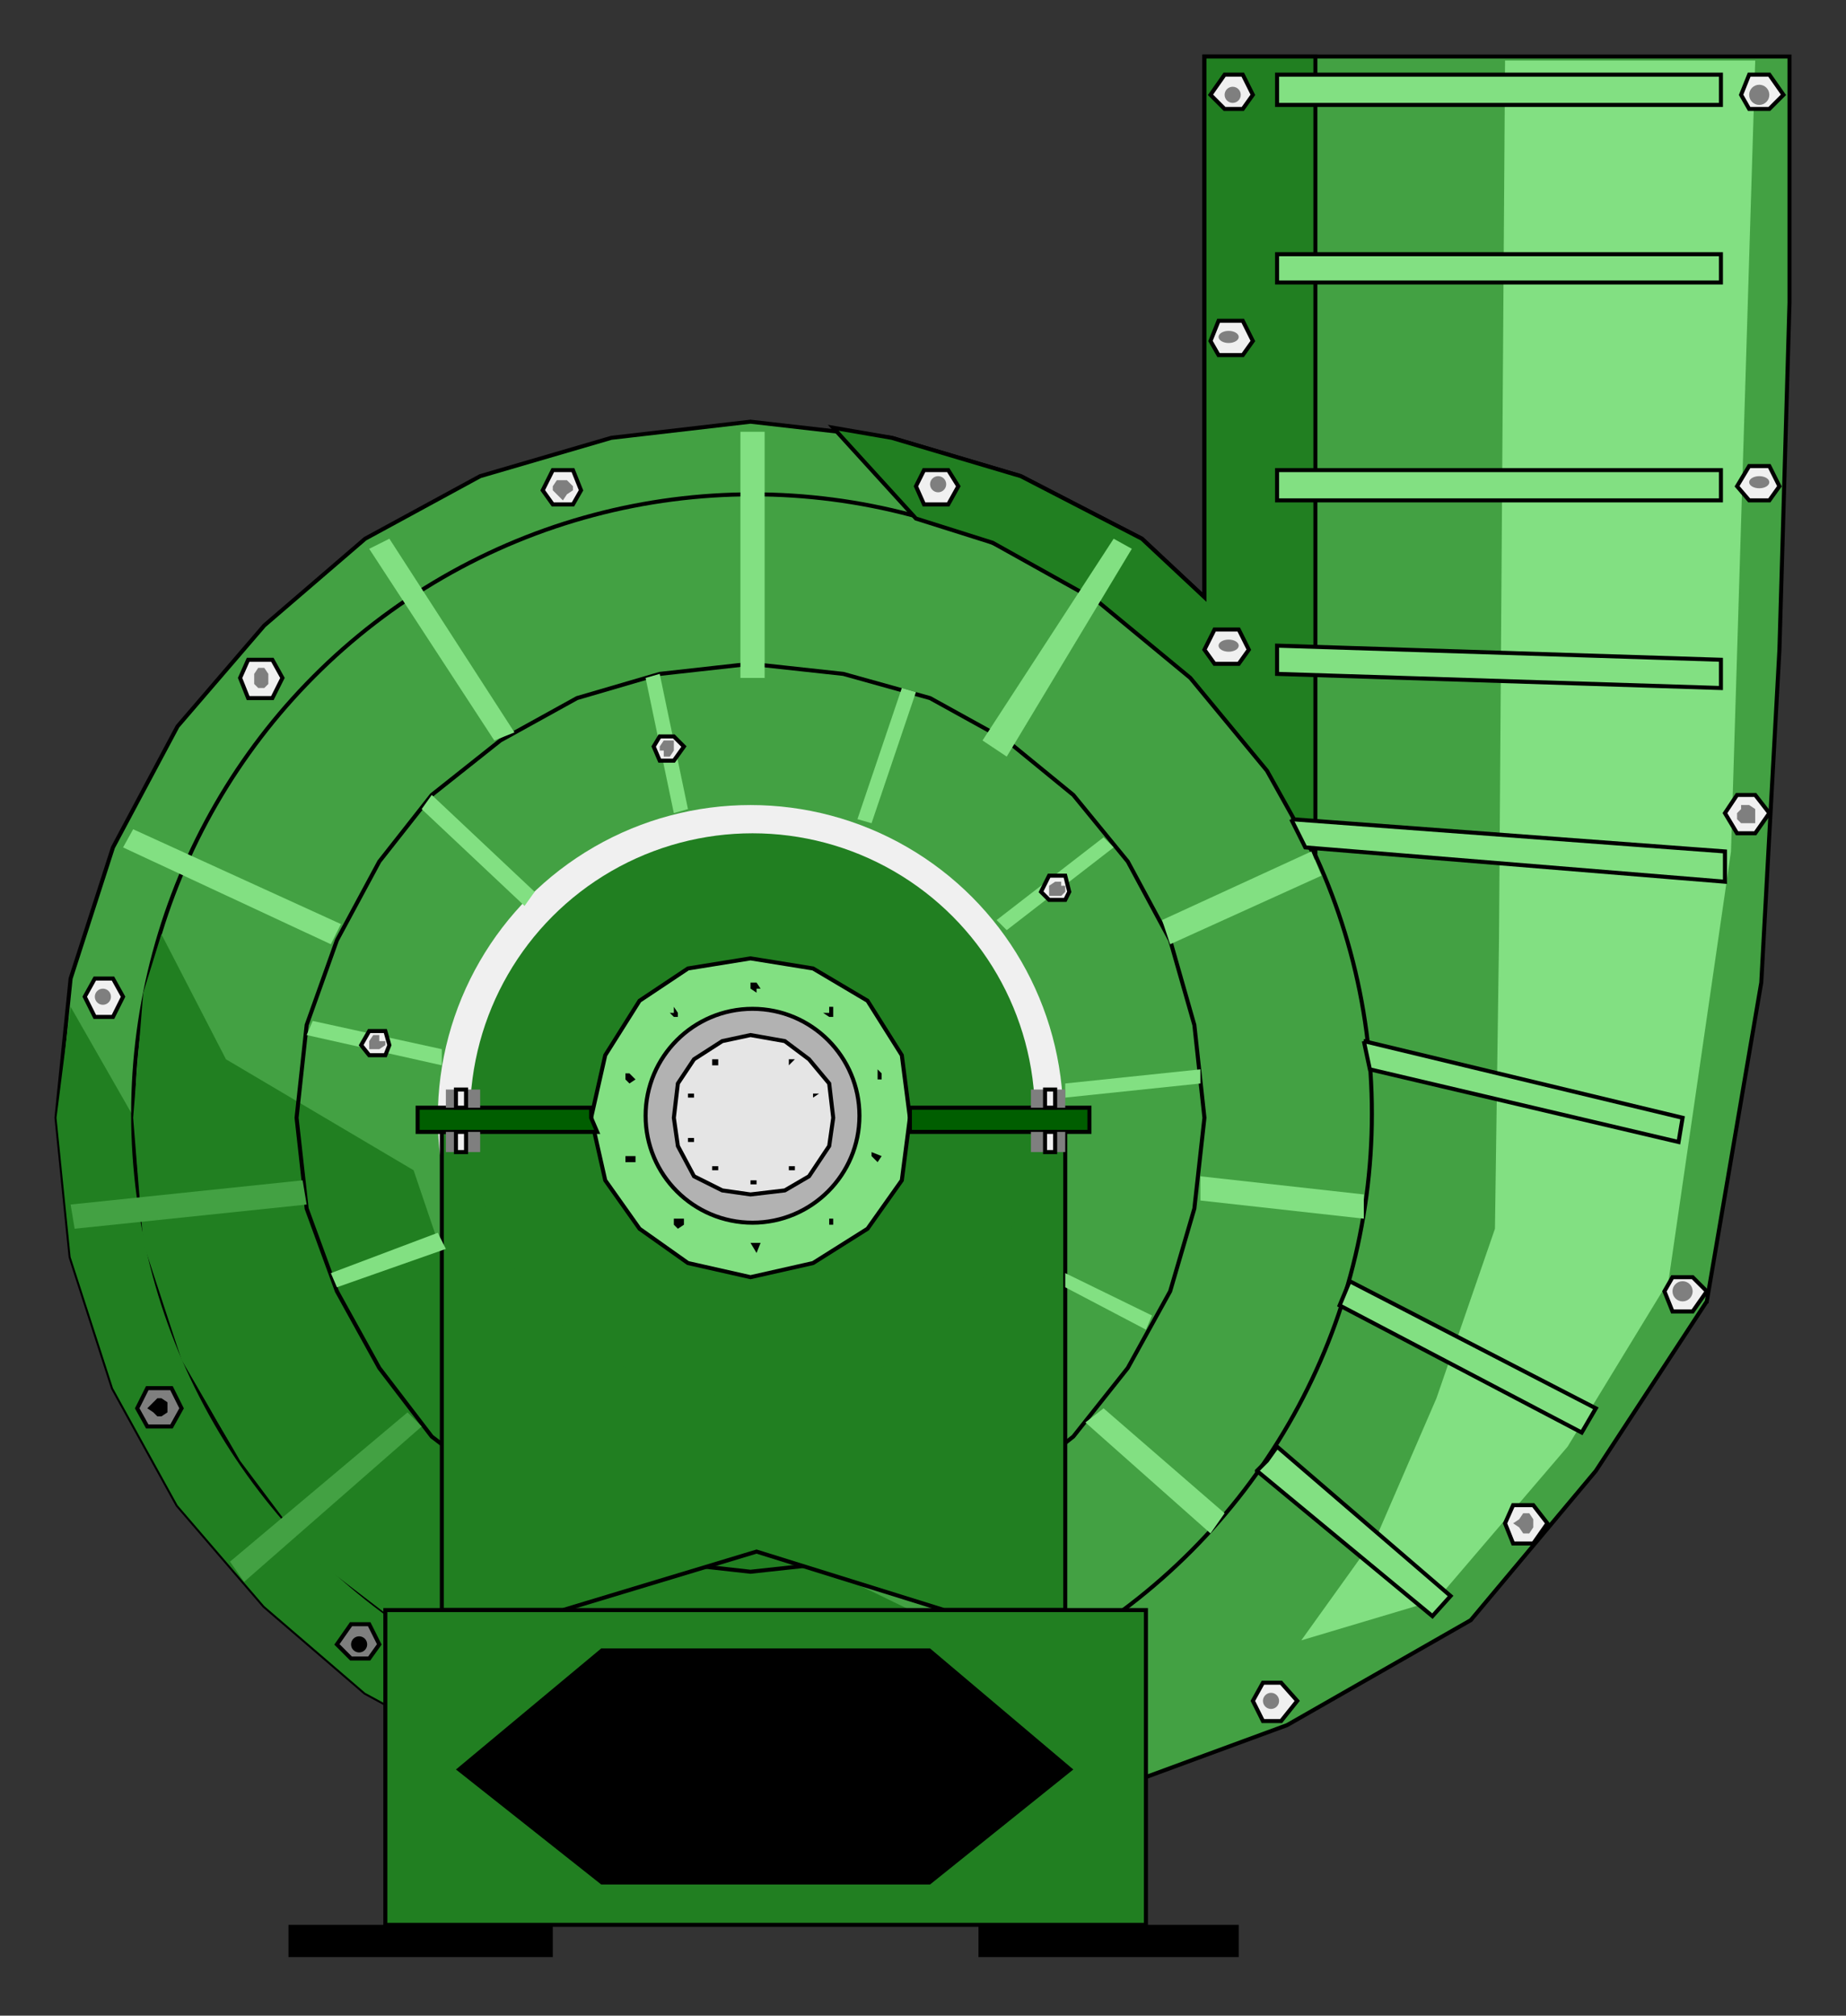 <?xml version="1.0" encoding="utf-8" standalone="no"?><!DOCTYPE svg PUBLIC "-//W3C//DTD SVG 1.1//EN" "http://www.w3.org/Graphics/SVG/1.1/DTD/svg11-flat-20030114.dtd"><svg width="915" height="999" version="1.1" xmlns="http://www.w3.org/2000/svg" xmlns:xlink="http://www.w3.org/1999/xlink">

<rect width="100%" height="100%" fill="#333333" stroke="none"/>

<path style="fill:#43a143;stroke:#000;stroke-width:2" d="M846,645 l27,-158 9,-165 5,-172 0,-122 -290,0 0,268 -31,-29 -60,-31 -64,-19 -70,-8 -69,8 -65,19 -57,31 -50,43 -43,50 -32,60 -21,65 -7,69 7,69 21,65 32,58 43,50 50,43 57,31 65,21 67,17 84,-2 78,-12 106,-39 91,-52 62,-74 55,-84z" />
<path style="fill:#217f21" d="M35,499 l215,376 -12,-5 -57,-31 -50,-43 -43,-50 -32,-58 -21,-65 -7,-69 7,-55z" />
<circle style="fill:none;stroke:#000;stroke-width:2" cx="373" cy="552" r="307" />
<path style="fill:#217f21" d="M205,580 l-93,-55 -32,-62 -9,29 -5,62 5,62 19,58 29,50 36,48 47,36 51,29 57,18 62,5 63,-5 57,-18 19,-10 -266,-129 -40,-118z" />
<path style="fill:none;stroke:#000;stroke-width:2" d="M372,329 l-45,5 -41,12 -38,21 -34,27 -26,33 -21,39 -15,42 -5,46 5,45 15,41 21,38 26,34 34,26 38,22 41,14 45,5 46,-5 43,-14 38,-22 33,-26 27,-34 21,-38 12,-41 5,-45 -5,-46 -12,-42 -21,-39 -27,-33 -33,-27 -38,-21 -43,-12 -46,-5" />
<circle style="fill:#f0f0f0" cx="372" cy="554" r="155" />
<path style="fill:#217f21;stroke:#000;stroke-width:2" d="M652,425 l-24,-43 -38,-46 -46,-38 -52,-29 -38,-12 -41,-45 29,5 64,19 60,31 31,29 0,-268 55,0 0,397z" />
<path style="fill:#217f21;stroke:#000;stroke-width:2" d="M291,561 l-72,0 0,237 60,0 96,-29 93,29 60,0 0,-237 -72,0 0,41 -41,41 -81,0 -43,-41 0,-41z" />
<path style="fill:#217f21;stroke:#000;stroke-width:2" d="M568,798 l-377,0 0,156 377,0 0,-156z" />
<circle style="fill:#217f21" cx="373" cy="553" r="140" />
<path style="fill:#82e082;stroke:#000;stroke-width:2" d="M372,475 l-31,5 -24,16 -17,27 -7,31 7,31 17,24 24,17 31,7 31,-7 27,-17 17,-24 4,-31 -4,-31 -17,-27 -27,-16 -31,-5z" />
<circle style="fill:#b2b2b2;stroke:#000;stroke-width:2" cx="373" cy="553" r="53" />
<path style="fill:#e5e5e5;stroke:#000;stroke-width:2" d="M372,513 l-14,3 -14,9 -8,12 -2,17 2,14 8,15 14,7 14,2 17,-2 12,-7 10,-15 2,-14 -2,-17 -10,-12 -12,-9 -17,-3z" />
<path style="fill:#43a143" d="M35,597 l2,12 115,-12 -2,-12 -115,12z" />
<path style="fill:#43a143" d="M114,774 l7,10 88,-77 -7,-7 -88,74z" />
<path style="fill:#82e082" d="M327,334 l-7,2 14,67 7,-2 -14,-67z" />
<path style="fill:#82e082" d="M454,343 l-7,-2 -22,65 7,2 22,-65z" />
<path style="fill:#82e082" d="M552,420 l-5,-5 -53,41 5,5 53,-41z" />
<path style="fill:#82e082" d="M595,537 l0,-7 -67,7 0,7 67,-7z" />
<path style="fill:#82e082" d="M568,659 l3,-7 -43,-21 0,7 40,21z" />
<path style="fill:#82e082" d="M164,631 l3,7 54,-19 -4,-8 -53,20z" />
<path style="fill:#82e082" d="M155,506 l-3,7 67,15 0,-8 -64,-14z" />
<path style="fill:#82e082" d="M214,394 l-5,7 51,48 5,-7 -51,-48z" />
<path style="fill:#82e082" d="M66,411 l-5,9 103,48 5,-10 -103,-47z" />
<path style="fill:#82e082" d="M193,267 l-10,5 62,95 10,-4 -62,-96z" />
<path style="fill:#82e082" d="M379,214 l-12,0 0,122 12,0 0,-122z" />
<path style="fill:#82e082" d="M561,272 l-9,-5 -65,100 12,8 62,-103z" />
<path style="fill:#82e082" d="M655,434 l-5,-12 -74,34 4,12 75,-34z" />
<path style="fill:#82e082" d="M676,604 l0,-12 -81,-9 0,12 81,9z" />
<path style="fill:#82e082" d="M600,760 l7,-10 -60,-52 -9,7 62,55z" />
<path style="fill:#82e082" d="M870,30 l-124,0 -3,436 -2,143 -29,84 -29,67 -38,53 67,-20 65,-76 50,-82 31,-213 12,-392z" />
<path style="fill:#82e082;stroke:#000;stroke-width:2" d="M623,729 l5,-5 5,-7 86,74 -9,10 -87,-72z" />
<path style="fill:#82e082;stroke:#000;stroke-width:2" d="M669,635 l-5,12 120,63 7,-12 -122,-63z" />
<path style="fill:#82e082;stroke:#000;stroke-width:2" d="M676,516 l3,14 153,36 2,-12 -158,-38z" />
<path style="fill:#82e082;stroke:#000;stroke-width:2" d="M640,406 l7,14 208,17 0,-15 -215,-16z" />
<path style="fill:#82e082;stroke:#000;stroke-width:2" d="M853,327 l-220,-7 0,14 220,7 0,-14z" />
<path style="fill:#82e082;stroke:#000;stroke-width:2" d="M853,233 l-220,0 0,15 220,0 0,-15z" />
<path style="fill:#82e082;stroke:#000;stroke-width:2" d="M853,126 l-220,0 0,14 220,0 0,-14z" />
<path style="fill:#82e082;stroke:#000;stroke-width:2" d="M853,37 l-220,0 0,15 220,0 0,-15z" />
<path style="fill:#7f7f7f;stroke:#000;stroke-width:2" d="M85,707 l-12,0 -5,-9 5,-10 12,0 5,10 -5,9z" />
<path style="fill:#7f7f7f;stroke:#000;stroke-width:2" d="M183,822 l-9,0 -7,-7 7,-10 9,0 5,10 -5,7z" />
<path style="fill:#000" d="M614,970 l-129,0 0,-16 129,0 0,16z" />
<path style="fill:#000" d="M274,970 l-131,0 0,-16 131,0 0,16z" />
<path style="fill:#000" d="M461,817 l-163,0 -72,60 72,57 163,0 71,-57 -71,-60z" />
<circle style="fill:#000" cx="178" cy="815" r="4" />
<path style="fill:#000" d="M78,693 l-2,2 -3,3 3,2 2,2 2,0 3,-2 0,-2 0,-3 -3,-2 -2,0z" />
<path style="fill:#000" d="M394,525 l-3,0 0,3 3,-3z" />
<path style="fill:#000" d="M406,542 l-3,0 0,2 3,-2z" />
<path style="fill:#000" d="M394,580 l0,-2 -3,0 0,2 3,0z" />
<path style="fill:#000" d="M375,587 l0,-2 -3,0 0,2 3,0z" />
<path style="fill:#000" d="M353,580 l3,0 0,-2 -3,0 0,2z" />
<path style="fill:#000" d="M341,564 l0,2 3,0 0,-2 -3,0z" />
<path style="fill:#000" d="M341,542 l0,2 3,0 0,-2 -3,0z" />
<path style="fill:#000" d="M353,525 l0,3 3,0 0,-3 -3,0z" />
<path style="fill:#000" d="M413,499 l-2,0 0,3 -3,0 3,2 2,0 0,-2 0,-3z" />
<path style="fill:#000" d="M437,532 l-2,-2 0,5 2,0 0,-3z" />
<path style="fill:#000" d="M437,573 l-5,-2 0,2 3,3 2,-3z" />
<path style="fill:#000" d="M413,607 l0,-3 -2,0 0,3 2,0z" />
<path style="fill:#000" d="M375,487 l-3,0 0,3 3,2 0,-2 2,0 -2,-3z" />
<path style="fill:#000" d="M375,621 l2,-5 -2,0 -3,0 3,5z" />
<path style="fill:#000" d="M334,607 l2,2 3,-2 0,-3 -3,0 -2,0 0,3z" />
<path style="fill:#000" d="M310,573 l0,3 2,0 3,0 0,-3 -5,0z" />
<path style="fill:#000" d="M310,532 l0,3 2,2 3,-2 -3,-3 -2,0z" />
<path style="fill:#000" d="M334,499 l0,3 -2,0 2,2 2,0 0,-2 -2,-3z" />
<path style="fill:#005e00;stroke:#000;stroke-width:2" d="M293,549 l0,5 3,7 -89,0 0,-12 86,0z" />
<path style="fill:#005e00;stroke:#000;stroke-width:2" d="M451,561 l0,-7 0,-5 89,0 0,12 -89,0z" />
<path style="fill:#7f7f7f" d="M518,561 l-7,0 0,10 7,0 0,-10z" />
<path style="fill:#7f7f7f" d="M528,561 l-5,0 0,10 5,0 0,-10z" />
<path style="fill:#7f7f7f" d="M528,540 l-5,0 0,9 5,0 0,-9z" />
<path style="fill:#7f7f7f" d="M518,540 l-7,0 0,9 7,0 0,-9z" />
<path style="fill:#7f7f7f" d="M226,540 l-5,0 0,9 5,0 0,-9z" />
<path style="fill:#7f7f7f" d="M238,540 l-7,0 0,9 7,0 0,-9z" />
<path style="fill:#7f7f7f" d="M238,561 l-7,0 0,10 7,0 0,-10z" />
<path style="fill:#7f7f7f" d="M226,561 l-5,0 0,10 5,0 0,-10z" />
<path style="fill:#f0f0f0;stroke:#000;stroke-width:2" d="M191,523 l-8,0 -4,-5 4,-7 8,0 2,7 -2,5z" />
<path style="fill:#f0f0f0;stroke:#000;stroke-width:2" d="M616,54 l-9,0 -7,-7 7,-10 9,0 5,10 -5,7z" />
<path style="fill:#f0f0f0;stroke:#000;stroke-width:2" d="M616,176 l-12,0 -4,-7 4,-10 12,0 5,10 -5,7z" />
<path style="fill:#f0f0f0;stroke:#000;stroke-width:2" d="M614,329 l-12,0 -5,-7 5,-10 12,0 5,10 -5,7z" />
<path style="fill:#f0f0f0;stroke:#000;stroke-width:2" d="M528,446 l-8,0 -4,-4 4,-8 8,0 2,8 -2,4z" />
<path style="fill:#f0f0f0;stroke:#000;stroke-width:2" d="M334,377 l-7,0 -3,-7 3,-5 7,0 5,5 -5,7z" />
<path style="fill:#f0f0f0;stroke:#000;stroke-width:2" d="M470,250 l-12,0 -4,-9 4,-8 12,0 5,8 -5,9z" />
<path style="fill:#f0f0f0;stroke:#000;stroke-width:2" d="M284,250 l-10,0 -5,-7 5,-10 10,0 4,10 -4,7z" />
<path style="fill:#f0f0f0;stroke:#000;stroke-width:2" d="M135,346 l-12,0 -4,-10 4,-9 12,0 5,9 -5,10z" />
<path style="fill:#f0f0f0;stroke:#000;stroke-width:2" d="M56,504 l-9,0 -5,-10 5,-9 9,0 5,9 -5,10z" />
<path style="fill:#f0f0f0;stroke:#000;stroke-width:2" d="M635,853 l-9,0 -5,-10 5,-9 9,0 8,9 -8,10z" />
<path style="fill:#f0f0f0;stroke:#000;stroke-width:2" d="M760,765 l-10,0 -4,-10 4,-9 10,0 7,9 -7,10z" />
<path style="fill:#f0f0f0;stroke:#000;stroke-width:2" d="M839,650 l-10,0 -4,-10 4,-7 10,0 7,7 -7,10z" />
<path style="fill:#f0f0f0;stroke:#000;stroke-width:2" d="M870,413 l-9,0 -6,-10 6,-9 9,0 7,9 -7,10z" />
<path style="fill:#f0f0f0;stroke:#000;stroke-width:2" d="M877,248 l-10,0 -6,-7 6,-10 10,0 5,10 -5,7z" />
<path style="fill:#f0f0f0;stroke:#000;stroke-width:2" d="M877,54 l-10,0 -4,-7 4,-10 10,0 7,10 -7,7z" />
<path style="fill:#f0f0f0;stroke:#000;stroke-width:2" d="M226,540 l5,0 0,9 -5,0 0,-9z" />
<path style="fill:#f0f0f0;stroke:#000;stroke-width:2" d="M226,561 l5,0 0,10 -5,0 0,-10z" />
<path style="fill:#f0f0f0;stroke:#000;stroke-width:2" d="M518,540 l5,0 0,9 -5,0 0,-9z" />
<path style="fill:#f0f0f0;stroke:#000;stroke-width:2" d="M518,561 l5,0 0,10 -5,0 0,-10z" />
<path style="fill:#7f7f7f" d="M185,513 l-2,3 0,2 0,2 2,0 3,0 3,-2 0,-2 -3,0 0,-3 -3,0z" />
<circle style="fill:#7f7f7f" cx="611" cy="47" r="4" />
<ellipse style="fill:#7f7f7f" cx="609" cy="167" rx="5" ry="3" />
<ellipse style="fill:#7f7f7f" cx="609" cy="320" rx="5" ry="3" />
<circle style="fill:#7f7f7f" cx="465" cy="240" r="4" />
<path style="fill:#7f7f7f" d="M279,238 l-3,0 -2,3 0,2 2,2 3,3 2,-3 3,-2 0,-2 -3,-3 -2,0z" />
<path style="fill:#7f7f7f" d="M128,331 l-2,3 0,2 0,3 2,2 3,0 2,-2 0,-3 0,-2 -2,-3 -3,0z" />
<circle style="fill:#7f7f7f" cx="51" cy="494" r="4" />
<circle style="fill:#7f7f7f" cx="630" cy="843" r="4" />
<path style="fill:#7f7f7f" d="M755,750 l-2,3 -3,2 3,2 2,3 3,0 2,-3 0,-2 0,-2 -2,-3 -3,0z" />
<circle style="fill:#7f7f7f" cx="834" cy="640" r="5" />
<path style="fill:#7f7f7f" d="M865,399 l-2,0 0,2 -2,2 0,3 2,2 2,0 2,0 3,0 0,-2 0,-3 0,-2 -3,-2 -2,0z" />
<ellipse style="fill:#7f7f7f" cx="872" cy="239" rx="5" ry="3" />
<circle style="fill:#7f7f7f" cx="872" cy="47" r="5" />
<path style="fill:#7f7f7f" d="M523,437 l-3,2 0,3 0,2 3,0 3,0 2,-2 0,-3 -2,0 0,-2 -3,0z" />
<path style="fill:#7f7f7f" d="M332,367 l-3,0 -2,3 0,2 2,0 0,3 3,0 2,-3 0,-2 0,-3 -2,0z" />

</svg>
